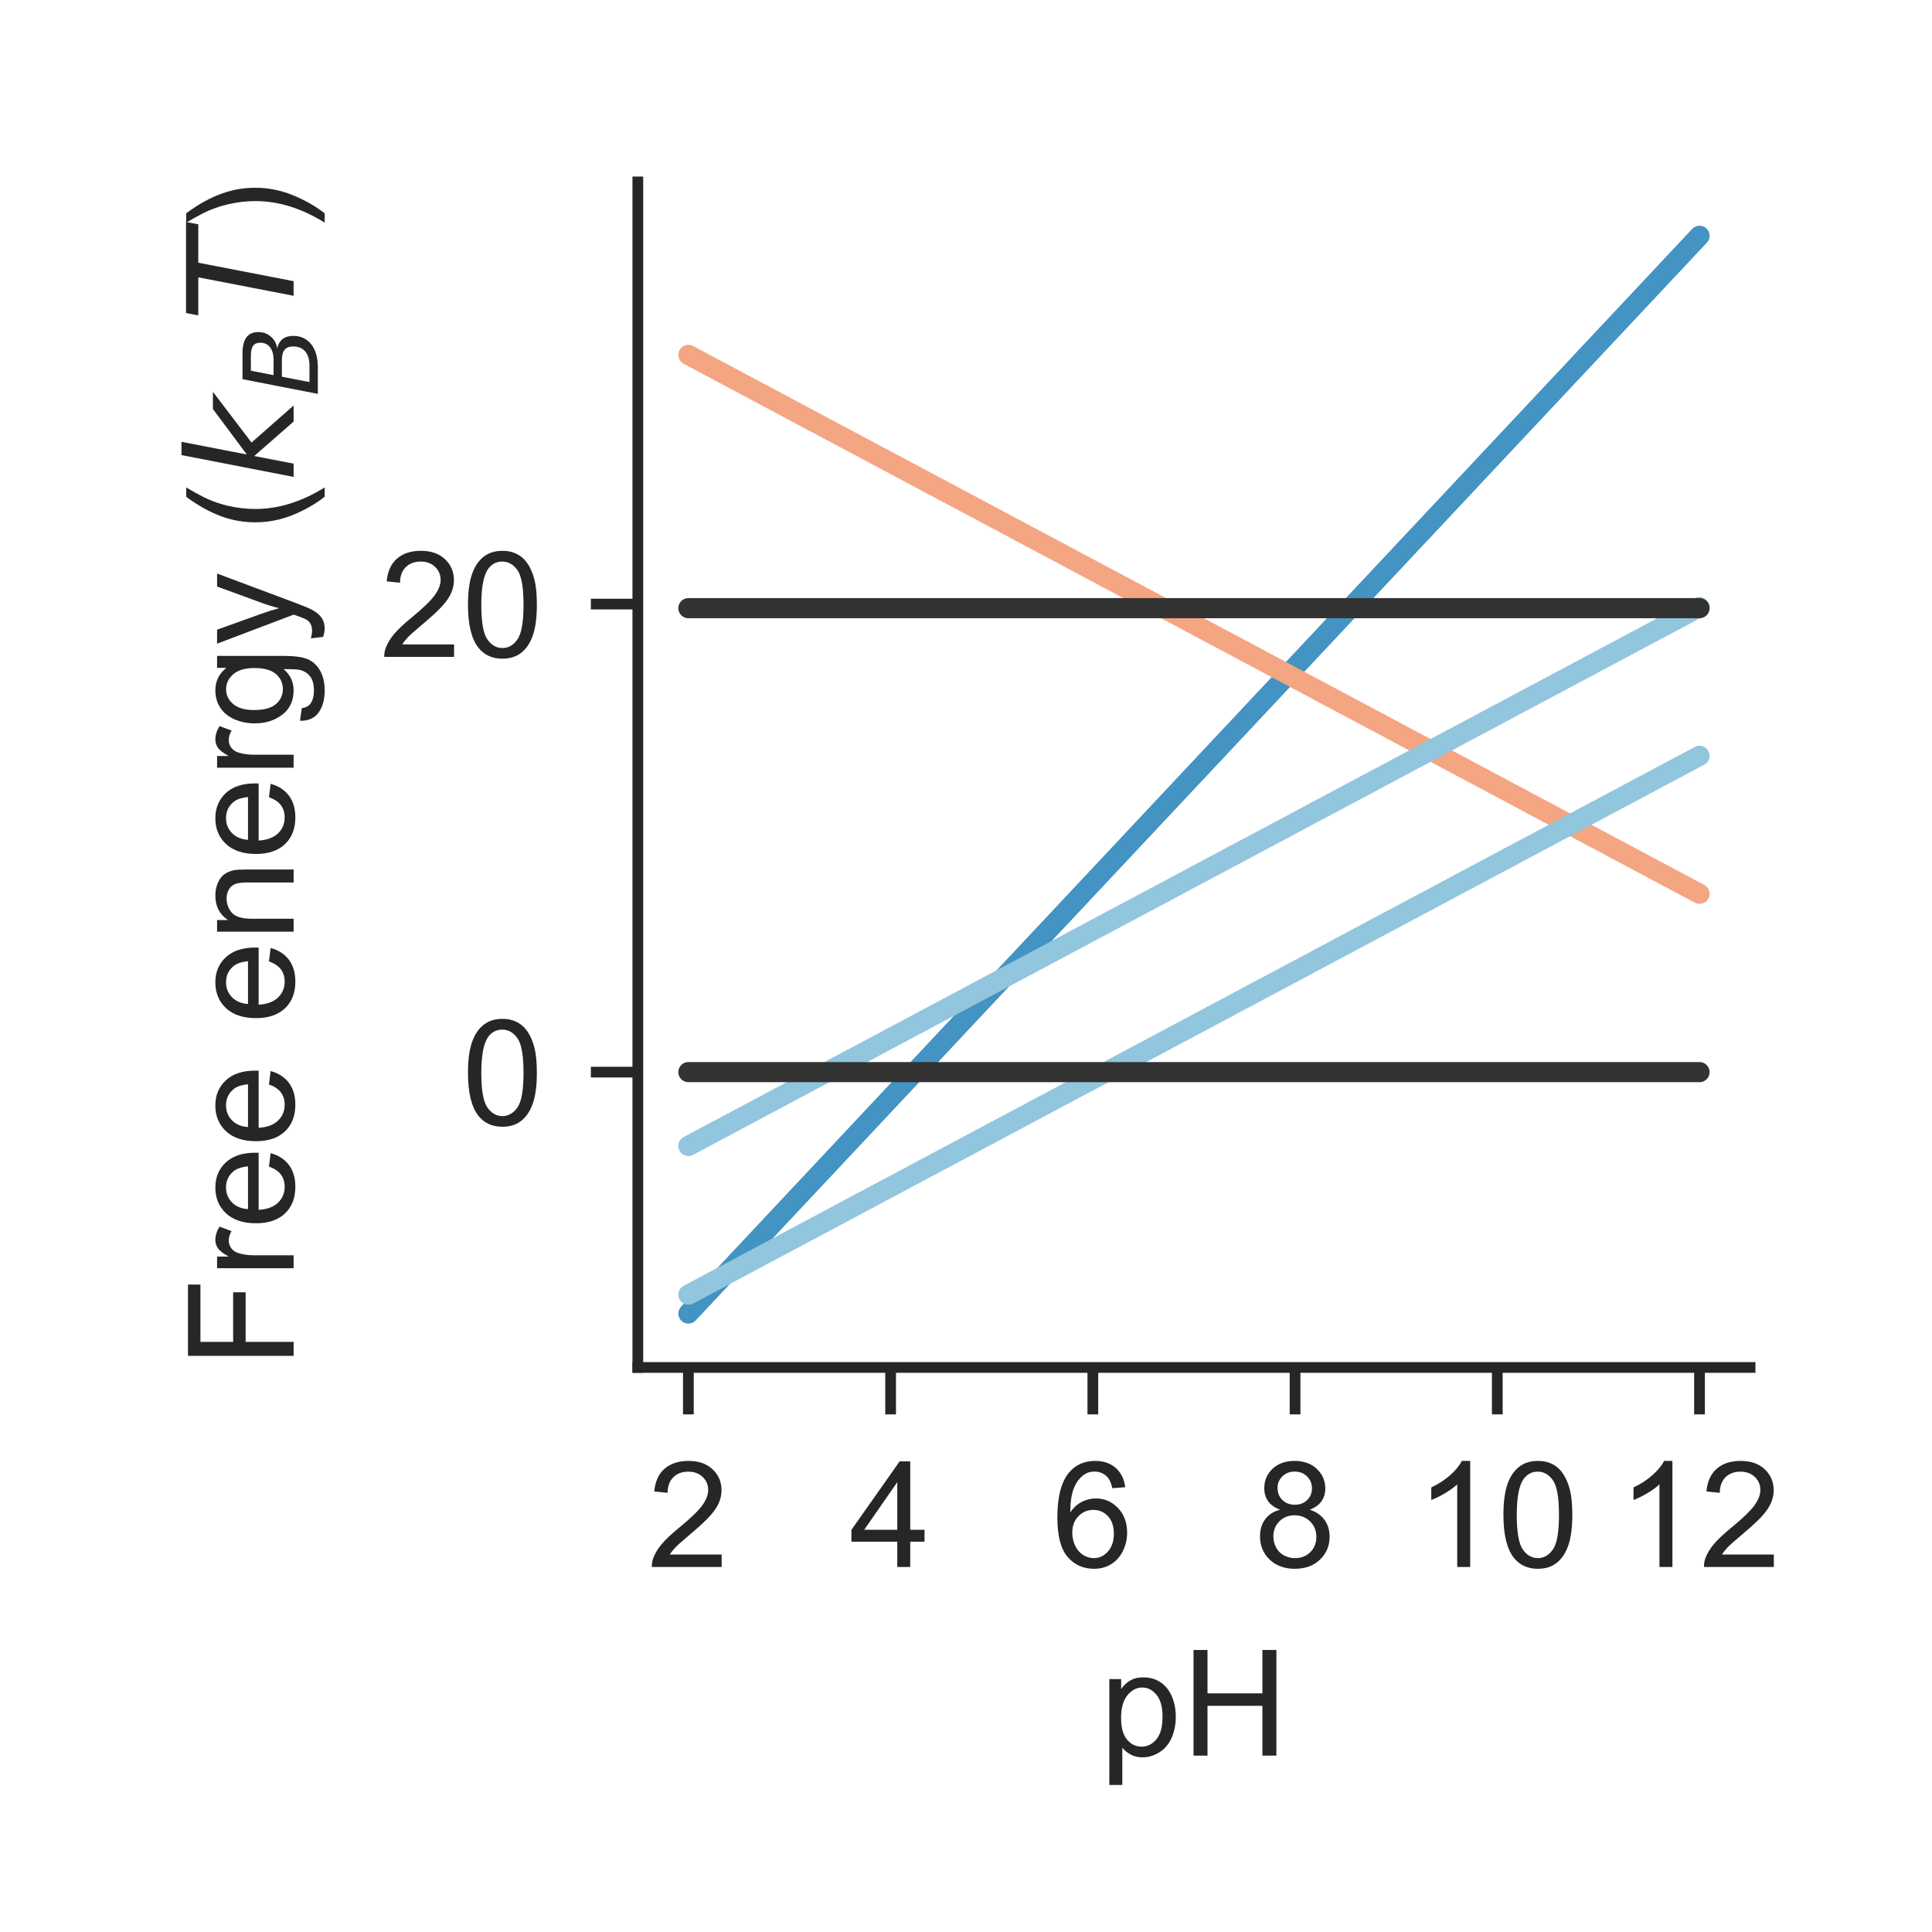 <?xml version="1.0" encoding="utf-8" standalone="no"?>
<!DOCTYPE svg PUBLIC "-//W3C//DTD SVG 1.1//EN"
  "http://www.w3.org/Graphics/SVG/1.1/DTD/svg11.dtd">
<!-- Created with matplotlib (http://matplotlib.org/) -->
<svg height="144pt" version="1.1" viewBox="0 0 144 144" width="144pt" xmlns="http://www.w3.org/2000/svg" xmlns:xlink="http://www.w3.org/1999/xlink">
 <defs>
  <style type="text/css">
*{stroke-linecap:butt;stroke-linejoin:round;}
  </style>
 </defs>
 <g id="figure_1">
  <g id="patch_1">
   <path d="M 0 144 
L 144 144 
L 144 0 
L 0 0 
z
" style="fill:#ffffff;"/>
  </g>
  <g id="axes_1">
   <g id="patch_2">
    <path d="M 47.54 101.92 
L 130.44 101.92 
L 130.44 13.56 
L 47.54 13.56 
z
" style="fill:#ffffff;"/>
   </g>
   <g id="matplotlib.axis_1">
    <g id="xtick_1">
     <g id="line2d_1">
      <defs>
       <path d="M 0 0 
L 0 3.5 
" id="mf8b555097a" style="stroke:#262626;stroke-width:0.8;"/>
      </defs>
      <g>
       <use style="fill:#262626;stroke:#262626;stroke-width:0.8;" x="51.308" xlink:href="#mf8b555097a" y="101.92"/>
      </g>
     </g>
     <g id="text_1">
      <!-- 2 -->
      <defs>
       <path d="M 50.344 8.453 
L 50.344 0 
L 3.031 0 
Q 2.938 3.172 4.047 6.109 
Q 5.859 10.938 9.828 15.625 
Q 13.812 20.312 21.344 26.469 
Q 33.016 36.031 37.109 41.625 
Q 41.219 47.219 41.219 52.203 
Q 41.219 57.422 37.469 61 
Q 33.734 64.594 27.734 64.594 
Q 21.391 64.594 17.578 60.781 
Q 13.766 56.984 13.719 50.25 
L 4.688 51.172 
Q 5.609 61.281 11.656 66.578 
Q 17.719 71.875 27.938 71.875 
Q 38.234 71.875 44.234 66.156 
Q 50.25 60.453 50.25 52 
Q 50.25 47.703 48.484 43.547 
Q 46.734 39.406 42.656 34.812 
Q 38.578 30.219 29.109 22.219 
Q 21.188 15.578 18.938 13.203 
Q 16.703 10.844 15.234 8.453 
z
" id="ArialMT-32"/>
      </defs>
      <g style="fill:#262626;" transform="translate(48.25 116.794)scale(0.11 -0.11)">
       <use xlink:href="#ArialMT-32"/>
      </g>
     </g>
    </g>
    <g id="xtick_2">
     <g id="line2d_2">
      <g>
       <use style="fill:#262626;stroke:#262626;stroke-width:0.8;" x="66.381" xlink:href="#mf8b555097a" y="101.92"/>
      </g>
     </g>
     <g id="text_2">
      <!-- 4 -->
      <defs>
       <path d="M 32.328 0 
L 32.328 17.141 
L 1.266 17.141 
L 1.266 25.203 
L 33.938 71.578 
L 41.109 71.578 
L 41.109 25.203 
L 50.781 25.203 
L 50.781 17.141 
L 41.109 17.141 
L 41.109 0 
z
M 32.328 25.203 
L 32.328 57.469 
L 9.906 25.203 
z
" id="ArialMT-34"/>
      </defs>
      <g style="fill:#262626;" transform="translate(63.322 116.794)scale(0.11 -0.11)">
       <use xlink:href="#ArialMT-34"/>
      </g>
     </g>
    </g>
    <g id="xtick_3">
     <g id="line2d_3">
      <g>
       <use style="fill:#262626;stroke:#262626;stroke-width:0.8;" x="81.454" xlink:href="#mf8b555097a" y="101.92"/>
      </g>
     </g>
     <g id="text_3">
      <!-- 6 -->
      <defs>
       <path d="M 49.75 54.047 
L 41.016 53.375 
Q 39.844 58.547 37.703 60.891 
Q 34.125 64.656 28.906 64.656 
Q 24.703 64.656 21.531 62.312 
Q 17.391 59.281 14.984 53.469 
Q 12.594 47.656 12.5 36.922 
Q 15.672 41.75 20.266 44.094 
Q 24.859 46.438 29.891 46.438 
Q 38.672 46.438 44.844 39.969 
Q 51.031 33.5 51.031 23.25 
Q 51.031 16.5 48.125 10.719 
Q 45.219 4.938 40.141 1.859 
Q 35.062 -1.219 28.609 -1.219 
Q 17.625 -1.219 10.688 6.859 
Q 3.766 14.938 3.766 33.5 
Q 3.766 54.25 11.422 63.672 
Q 18.109 71.875 29.438 71.875 
Q 37.891 71.875 43.281 67.141 
Q 48.688 62.406 49.75 54.047 
z
M 13.875 23.188 
Q 13.875 18.656 15.797 14.5 
Q 17.719 10.359 21.188 8.172 
Q 24.656 6 28.469 6 
Q 34.031 6 38.031 10.484 
Q 42.047 14.984 42.047 22.703 
Q 42.047 30.125 38.078 34.391 
Q 34.125 38.672 28.125 38.672 
Q 22.172 38.672 18.016 34.391 
Q 13.875 30.125 13.875 23.188 
z
" id="ArialMT-36"/>
      </defs>
      <g style="fill:#262626;" transform="translate(78.395 116.794)scale(0.11 -0.11)">
       <use xlink:href="#ArialMT-36"/>
      </g>
     </g>
    </g>
    <g id="xtick_4">
     <g id="line2d_4">
      <g>
       <use style="fill:#262626;stroke:#262626;stroke-width:0.8;" x="96.526" xlink:href="#mf8b555097a" y="101.92"/>
      </g>
     </g>
     <g id="text_4">
      <!-- 8 -->
      <defs>
       <path d="M 17.672 38.812 
Q 12.203 40.828 9.562 44.531 
Q 6.938 48.25 6.938 53.422 
Q 6.938 61.234 12.547 66.547 
Q 18.172 71.875 27.484 71.875 
Q 36.859 71.875 42.578 66.422 
Q 48.297 60.984 48.297 53.172 
Q 48.297 48.188 45.672 44.5 
Q 43.062 40.828 37.75 38.812 
Q 44.344 36.672 47.781 31.875 
Q 51.219 27.094 51.219 20.453 
Q 51.219 11.281 44.719 5.031 
Q 38.234 -1.219 27.641 -1.219 
Q 17.047 -1.219 10.547 5.047 
Q 4.047 11.328 4.047 20.703 
Q 4.047 27.688 7.594 32.391 
Q 11.141 37.109 17.672 38.812 
z
M 15.922 53.719 
Q 15.922 48.641 19.188 45.406 
Q 22.469 42.188 27.688 42.188 
Q 32.766 42.188 36.016 45.375 
Q 39.266 48.578 39.266 53.219 
Q 39.266 58.062 35.906 61.359 
Q 32.562 64.656 27.594 64.656 
Q 22.562 64.656 19.234 61.422 
Q 15.922 58.203 15.922 53.719 
z
M 13.094 20.656 
Q 13.094 16.891 14.875 13.375 
Q 16.656 9.859 20.172 7.922 
Q 23.688 6 27.734 6 
Q 34.031 6 38.125 10.047 
Q 42.234 14.109 42.234 20.359 
Q 42.234 26.703 38.016 30.859 
Q 33.797 35.016 27.438 35.016 
Q 21.234 35.016 17.156 30.906 
Q 13.094 26.812 13.094 20.656 
z
" id="ArialMT-38"/>
      </defs>
      <g style="fill:#262626;" transform="translate(93.468 116.794)scale(0.11 -0.11)">
       <use xlink:href="#ArialMT-38"/>
      </g>
     </g>
    </g>
    <g id="xtick_5">
     <g id="line2d_5">
      <g>
       <use style="fill:#262626;stroke:#262626;stroke-width:0.8;" x="111.599" xlink:href="#mf8b555097a" y="101.92"/>
      </g>
     </g>
     <g id="text_5">
      <!-- 10 -->
      <defs>
       <path d="M 37.25 0 
L 28.469 0 
L 28.469 56 
Q 25.297 52.984 20.141 49.953 
Q 14.984 46.922 10.891 45.406 
L 10.891 53.906 
Q 18.266 57.375 23.781 62.297 
Q 29.297 67.234 31.594 71.875 
L 37.25 71.875 
z
" id="ArialMT-31"/>
       <path d="M 4.156 35.297 
Q 4.156 48 6.766 55.734 
Q 9.375 63.484 14.516 67.672 
Q 19.672 71.875 27.484 71.875 
Q 33.25 71.875 37.594 69.547 
Q 41.938 67.234 44.766 62.859 
Q 47.609 58.5 49.219 52.219 
Q 50.828 45.953 50.828 35.297 
Q 50.828 22.703 48.234 14.969 
Q 45.656 7.234 40.5 3 
Q 35.359 -1.219 27.484 -1.219 
Q 17.141 -1.219 11.234 6.203 
Q 4.156 15.141 4.156 35.297 
z
M 13.188 35.297 
Q 13.188 17.672 17.312 11.828 
Q 21.438 6 27.484 6 
Q 33.547 6 37.672 11.859 
Q 41.797 17.719 41.797 35.297 
Q 41.797 52.984 37.672 58.781 
Q 33.547 64.594 27.391 64.594 
Q 21.344 64.594 17.719 59.469 
Q 13.188 52.938 13.188 35.297 
z
" id="ArialMT-30"/>
      </defs>
      <g style="fill:#262626;" transform="translate(105.482 116.794)scale(0.11 -0.11)">
       <use xlink:href="#ArialMT-31"/>
       <use x="55.615" xlink:href="#ArialMT-30"/>
      </g>
     </g>
    </g>
    <g id="xtick_6">
     <g id="line2d_6">
      <g>
       <use style="fill:#262626;stroke:#262626;stroke-width:0.8;" x="126.672" xlink:href="#mf8b555097a" y="101.92"/>
      </g>
     </g>
     <g id="text_6">
      <!-- 12 -->
      <g style="fill:#262626;" transform="translate(120.555 116.794)scale(0.11 -0.11)">
       <use xlink:href="#ArialMT-31"/>
       <use x="55.615" xlink:href="#ArialMT-32"/>
      </g>
     </g>
    </g>
    <g id="text_7">
     <!-- pH -->
     <defs>
      <path d="M 6.594 -19.875 
L 6.594 51.859 
L 14.594 51.859 
L 14.594 45.125 
Q 17.438 49.078 21 51.047 
Q 24.562 53.031 29.641 53.031 
Q 36.281 53.031 41.359 49.609 
Q 46.438 46.188 49.016 39.953 
Q 51.609 33.734 51.609 26.312 
Q 51.609 18.359 48.75 11.984 
Q 45.906 5.609 40.453 2.219 
Q 35.016 -1.172 29 -1.172 
Q 24.609 -1.172 21.109 0.688 
Q 17.625 2.547 15.375 5.375 
L 15.375 -19.875 
z
M 14.547 25.641 
Q 14.547 15.625 18.594 10.844 
Q 22.656 6.062 28.422 6.062 
Q 34.281 6.062 38.453 11.016 
Q 42.625 15.969 42.625 26.375 
Q 42.625 36.281 38.547 41.203 
Q 34.469 46.141 28.812 46.141 
Q 23.188 46.141 18.859 40.891 
Q 14.547 35.641 14.547 25.641 
z
" id="ArialMT-70"/>
      <path d="M 8.016 0 
L 8.016 71.578 
L 17.484 71.578 
L 17.484 42.188 
L 54.688 42.188 
L 54.688 71.578 
L 64.156 71.578 
L 64.156 0 
L 54.688 0 
L 54.688 33.734 
L 17.484 33.734 
L 17.484 0 
z
" id="ArialMT-48"/>
     </defs>
     <g style="fill:#262626;" transform="translate(81.959 130.853)scale(0.11 -0.11)">
      <use xlink:href="#ArialMT-70"/>
      <use x="55.615" xlink:href="#ArialMT-48"/>
     </g>
    </g>
   </g>
   <g id="matplotlib.axis_2">
    <g id="ytick_1">
     <g id="line2d_7">
      <defs>
       <path d="M 0 0 
L -3.5 0 
" id="m06f76b88e5" style="stroke:#262626;stroke-width:0.8;"/>
      </defs>
      <g>
       <use style="fill:#262626;stroke:#262626;stroke-width:0.8;" x="47.54" xlink:href="#m06f76b88e5" y="79.91"/>
      </g>
     </g>
     <g id="text_8">
      <!-- 0 -->
      <g style="fill:#262626;" transform="translate(34.423 83.847)scale(0.11 -0.11)">
       <use xlink:href="#ArialMT-30"/>
      </g>
     </g>
    </g>
    <g id="ytick_2">
     <g id="line2d_8">
      <g>
       <use style="fill:#262626;stroke:#262626;stroke-width:0.8;" x="47.54" xlink:href="#m06f76b88e5" y="45.025"/>
      </g>
     </g>
     <g id="text_9">
      <!-- 20 -->
      <g style="fill:#262626;" transform="translate(28.306 48.961)scale(0.11 -0.11)">
       <use xlink:href="#ArialMT-32"/>
       <use x="55.615" xlink:href="#ArialMT-30"/>
      </g>
     </g>
    </g>
    <g id="text_10">
     <!-- Free energy ($k_B T$) -->
     <defs>
      <path d="M 8.203 0 
L 8.203 71.578 
L 56.5 71.578 
L 56.5 63.141 
L 17.672 63.141 
L 17.672 40.969 
L 51.266 40.969 
L 51.266 32.516 
L 17.672 32.516 
L 17.672 0 
z
" id="ArialMT-46"/>
      <path d="M 6.5 0 
L 6.5 51.859 
L 14.406 51.859 
L 14.406 44 
Q 17.438 49.516 20 51.266 
Q 22.562 53.031 25.641 53.031 
Q 30.078 53.031 34.672 50.203 
L 31.641 42.047 
Q 28.422 43.953 25.203 43.953 
Q 22.312 43.953 20.016 42.219 
Q 17.719 40.484 16.75 37.406 
Q 15.281 32.719 15.281 27.156 
L 15.281 0 
z
" id="ArialMT-72"/>
      <path d="M 42.094 16.703 
L 51.172 15.578 
Q 49.031 7.625 43.219 3.219 
Q 37.406 -1.172 28.375 -1.172 
Q 17 -1.172 10.328 5.828 
Q 3.656 12.844 3.656 25.484 
Q 3.656 38.578 10.391 45.797 
Q 17.141 53.031 27.875 53.031 
Q 38.281 53.031 44.875 45.953 
Q 51.469 38.875 51.469 26.031 
Q 51.469 25.25 51.422 23.688 
L 12.75 23.688 
Q 13.234 15.141 17.578 10.594 
Q 21.922 6.062 28.422 6.062 
Q 33.25 6.062 36.672 8.594 
Q 40.094 11.141 42.094 16.703 
z
M 13.234 30.906 
L 42.188 30.906 
Q 41.609 37.453 38.875 40.719 
Q 34.672 45.797 27.984 45.797 
Q 21.922 45.797 17.797 41.75 
Q 13.672 37.703 13.234 30.906 
z
" id="ArialMT-65"/>
      <path id="ArialMT-20"/>
      <path d="M 6.594 0 
L 6.594 51.859 
L 14.5 51.859 
L 14.5 44.484 
Q 20.219 53.031 31 53.031 
Q 35.688 53.031 39.625 51.344 
Q 43.562 49.656 45.516 46.922 
Q 47.469 44.188 48.25 40.438 
Q 48.734 37.984 48.734 31.891 
L 48.734 0 
L 39.938 0 
L 39.938 31.547 
Q 39.938 36.922 38.906 39.578 
Q 37.891 42.234 35.281 43.812 
Q 32.672 45.406 29.156 45.406 
Q 23.531 45.406 19.453 41.844 
Q 15.375 38.281 15.375 28.328 
L 15.375 0 
z
" id="ArialMT-6e"/>
      <path d="M 4.984 -4.297 
L 13.531 -5.562 
Q 14.062 -9.516 16.5 -11.328 
Q 19.781 -13.766 25.438 -13.766 
Q 31.547 -13.766 34.859 -11.328 
Q 38.188 -8.891 39.359 -4.5 
Q 40.047 -1.812 39.984 6.781 
Q 34.234 0 25.641 0 
Q 14.938 0 9.078 7.719 
Q 3.219 15.438 3.219 26.219 
Q 3.219 33.641 5.906 39.906 
Q 8.594 46.188 13.688 49.609 
Q 18.797 53.031 25.688 53.031 
Q 34.859 53.031 40.828 45.609 
L 40.828 51.859 
L 48.922 51.859 
L 48.922 7.031 
Q 48.922 -5.078 46.453 -10.125 
Q 44 -15.188 38.641 -18.109 
Q 33.297 -21.047 25.484 -21.047 
Q 16.219 -21.047 10.5 -16.875 
Q 4.781 -12.703 4.984 -4.297 
z
M 12.25 26.859 
Q 12.25 16.656 16.297 11.969 
Q 20.359 7.281 26.469 7.281 
Q 32.516 7.281 36.609 11.938 
Q 40.719 16.609 40.719 26.562 
Q 40.719 36.078 36.5 40.906 
Q 32.281 45.75 26.312 45.75 
Q 20.453 45.75 16.344 40.984 
Q 12.25 36.234 12.25 26.859 
z
" id="ArialMT-67"/>
      <path d="M 6.203 -19.969 
L 5.219 -11.719 
Q 8.109 -12.5 10.25 -12.5 
Q 13.188 -12.5 14.938 -11.516 
Q 16.703 -10.547 17.828 -8.797 
Q 18.656 -7.469 20.516 -2.25 
Q 20.75 -1.516 21.297 -0.094 
L 1.609 51.859 
L 11.078 51.859 
L 21.875 21.828 
Q 23.969 16.109 25.641 9.812 
Q 27.156 15.875 29.25 21.625 
L 40.328 51.859 
L 49.125 51.859 
L 29.391 -0.875 
Q 26.219 -9.422 24.469 -12.641 
Q 22.125 -17 19.094 -19.016 
Q 16.062 -21.047 11.859 -21.047 
Q 9.328 -21.047 6.203 -19.969 
z
" id="ArialMT-79"/>
      <path d="M 23.391 -21.047 
Q 16.109 -11.859 11.078 0.438 
Q 6.062 12.75 6.062 25.922 
Q 6.062 37.547 9.812 48.188 
Q 14.203 60.547 23.391 72.797 
L 29.688 72.797 
Q 23.781 62.641 21.875 58.297 
Q 18.891 51.562 17.188 44.234 
Q 15.094 35.109 15.094 25.875 
Q 15.094 2.391 29.688 -21.047 
z
" id="ArialMT-28"/>
      <path d="M 18.312 75.984 
L 27.297 75.984 
L 18.703 31.688 
L 49.516 54.688 
L 61.188 54.688 
L 26.812 28.516 
L 51.906 0 
L 41.016 0 
L 17.672 26.703 
L 12.5 0 
L 3.516 0 
z
" id="DejaVuSans-Oblique-6b"/>
      <path d="M 16.891 72.906 
L 42.094 72.906 
Q 52.344 72.906 57.422 69.094 
Q 62.5 65.281 62.5 57.625 
Q 62.5 50.594 58.125 45.484 
Q 53.766 40.375 46.688 39.312 
Q 52.734 37.938 55.766 34.078 
Q 58.797 30.219 58.797 23.781 
Q 58.797 12.797 50.656 6.391 
Q 42.531 0 28.422 0 
L 2.688 0 
z
M 19.281 34.812 
L 14.109 8.109 
L 29.984 8.109 
Q 38.922 8.109 43.75 12.203 
Q 48.578 16.312 48.578 23.781 
Q 48.578 29.547 45.375 32.172 
Q 42.188 34.812 35.109 34.812 
z
M 25.094 64.797 
L 20.797 42.828 
L 35.5 42.828 
Q 43.359 42.828 47.781 46.234 
Q 52.203 49.656 52.203 55.719 
Q 52.203 60.453 49.219 62.625 
Q 46.234 64.797 39.703 64.797 
z
" id="DejaVuSans-Oblique-42"/>
      <path d="M 5.906 72.906 
L 67.578 72.906 
L 66.016 64.594 
L 39.984 64.594 
L 27.484 0 
L 17.578 0 
L 30.078 64.594 
L 4.297 64.594 
z
" id="DejaVuSans-Oblique-54"/>
      <path d="M 12.359 -21.047 
L 6.062 -21.047 
Q 20.656 2.391 20.656 25.875 
Q 20.656 35.062 18.562 44.094 
Q 16.891 51.422 13.922 58.156 
Q 12.016 62.547 6.062 72.797 
L 12.359 72.797 
Q 21.531 60.547 25.922 48.188 
Q 29.688 37.547 29.688 25.922 
Q 29.688 12.75 24.625 0.438 
Q 19.578 -11.859 12.359 -21.047 
z
" id="ArialMT-29"/>
     </defs>
     <g style="fill:#262626;" transform="translate(21.886 101.96)rotate(-90)scale(0.11 -0.11)">
      <use transform="translate(0 0.016)" xlink:href="#ArialMT-46"/>
      <use transform="translate(61.084 0.016)" xlink:href="#ArialMT-72"/>
      <use transform="translate(94.385 0.016)" xlink:href="#ArialMT-65"/>
      <use transform="translate(150 0.016)" xlink:href="#ArialMT-65"/>
      <use transform="translate(205.615 0.016)" xlink:href="#ArialMT-20"/>
      <use transform="translate(233.398 0.016)" xlink:href="#ArialMT-65"/>
      <use transform="translate(289.014 0.016)" xlink:href="#ArialMT-6e"/>
      <use transform="translate(344.629 0.016)" xlink:href="#ArialMT-65"/>
      <use transform="translate(400.244 0.016)" xlink:href="#ArialMT-72"/>
      <use transform="translate(433.545 0.016)" xlink:href="#ArialMT-67"/>
      <use transform="translate(489.16 0.016)" xlink:href="#ArialMT-79"/>
      <use transform="translate(539.16 0.016)" xlink:href="#ArialMT-20"/>
      <use transform="translate(566.943 0.016)" xlink:href="#ArialMT-28"/>
      <use transform="translate(600.244 0.016)" xlink:href="#DejaVuSans-Oblique-6b"/>
      <use transform="translate(658.154 -16.391)scale(0.7)" xlink:href="#DejaVuSans-Oblique-42"/>
      <use transform="translate(708.911 0.016)" xlink:href="#DejaVuSans-Oblique-54"/>
      <use transform="translate(769.995 0.016)" xlink:href="#ArialMT-29"/>
     </g>
    </g>
   </g>
   <g id="patch_3">
    <path d="M 47.54 101.92 
L 47.54 13.56 
" style="fill:none;stroke:#262626;stroke-linecap:square;stroke-linejoin:miter;stroke-width:0.8;"/>
   </g>
   <g id="patch_4">
    <path d="M 47.54 101.92 
L 130.44 101.92 
" style="fill:none;stroke:#262626;stroke-linecap:square;stroke-linejoin:miter;stroke-width:0.8;"/>
   </g>
   <g id="line2d_9">
    <path clip-path="url(#p3695ccdebf)" d="M 51.308 97.904 
L 52.062 97.1 
L 52.815 96.297 
L 53.569 95.494 
L 54.323 94.691 
L 55.076 93.887 
L 55.83 93.084 
L 56.584 92.281 
L 57.337 91.477 
L 58.091 90.674 
L 58.845 89.871 
L 59.598 89.068 
L 60.352 88.264 
L 61.105 87.461 
L 61.859 86.658 
L 62.613 85.855 
L 63.366 85.051 
L 64.12 84.248 
L 64.874 83.445 
L 65.627 82.641 
L 66.381 81.838 
L 67.135 81.035 
L 67.888 80.232 
L 68.642 79.428 
L 69.395 78.625 
L 70.149 77.822 
L 70.903 77.019 
L 71.656 76.215 
L 72.41 75.412 
L 73.164 74.609 
L 73.917 73.805 
L 74.671 73.002 
L 75.425 72.199 
L 76.178 71.396 
L 76.932 70.592 
L 77.685 69.789 
L 78.439 68.986 
L 79.193 68.183 
L 79.946 67.379 
L 80.7 66.576 
L 81.454 65.773 
L 82.207 64.969 
L 82.961 64.166 
L 83.715 63.363 
L 84.468 62.56 
L 85.222 61.756 
L 85.975 60.953 
L 86.729 60.15 
L 87.483 59.347 
L 88.236 58.543 
L 88.99 57.74 
L 89.744 56.937 
L 90.497 56.133 
L 91.251 55.33 
L 92.005 54.527 
L 92.758 53.724 
L 93.512 52.92 
L 94.265 52.117 
L 95.019 51.314 
L 95.773 50.511 
L 96.526 49.707 
L 97.28 48.904 
L 98.034 48.101 
L 98.787 47.297 
L 99.541 46.494 
L 100.295 45.691 
L 101.048 44.888 
L 101.802 44.084 
L 102.555 43.281 
L 103.309 42.478 
L 104.063 41.675 
L 104.816 40.871 
L 105.57 40.068 
L 106.324 39.265 
L 107.077 38.461 
L 107.831 37.658 
L 108.585 36.855 
L 109.338 36.052 
L 110.092 35.248 
L 110.845 34.445 
L 111.599 33.642 
L 112.353 32.839 
L 113.106 32.035 
L 113.86 31.232 
L 114.614 30.429 
L 115.367 29.625 
L 116.121 28.822 
L 116.875 28.019 
L 117.628 27.216 
L 118.382 26.412 
L 119.135 25.609 
L 119.889 24.806 
L 120.643 24.003 
L 121.396 23.199 
L 122.15 22.396 
L 122.904 21.593 
L 123.657 20.789 
L 124.411 19.986 
L 125.165 19.183 
L 125.918 18.38 
L 126.672 17.576 
" style="fill:none;stroke:#4393c3;stroke-linecap:round;stroke-width:1.5;"/>
   </g>
   <g id="line2d_10">
    <path clip-path="url(#p3695ccdebf)" d="M 51.308 26.453 
L 52.062 26.854 
L 52.815 27.256 
L 53.569 27.657 
L 54.323 28.059 
L 55.076 28.461 
L 55.83 28.862 
L 56.584 29.264 
L 57.337 29.666 
L 58.091 30.067 
L 58.845 30.469 
L 59.598 30.871 
L 60.352 31.272 
L 61.105 31.674 
L 61.859 32.075 
L 62.613 32.477 
L 63.366 32.879 
L 64.12 33.28 
L 64.874 33.682 
L 65.627 34.084 
L 66.381 34.485 
L 67.135 34.887 
L 67.888 35.289 
L 68.642 35.69 
L 69.395 36.092 
L 70.149 36.493 
L 70.903 36.895 
L 71.656 37.297 
L 72.41 37.698 
L 73.164 38.1 
L 73.917 38.502 
L 74.671 38.903 
L 75.425 39.305 
L 76.178 39.707 
L 76.932 40.108 
L 77.685 40.51 
L 78.439 40.911 
L 79.193 41.313 
L 79.946 41.715 
L 80.7 42.116 
L 81.454 42.518 
L 82.207 42.92 
L 82.961 43.321 
L 83.715 43.723 
L 84.468 44.125 
L 85.222 44.526 
L 85.975 44.928 
L 86.729 45.329 
L 87.483 45.731 
L 88.236 46.133 
L 88.99 46.534 
L 89.744 46.936 
L 90.497 47.338 
L 91.251 47.739 
L 92.005 48.141 
L 92.758 48.543 
L 93.512 48.944 
L 94.265 49.346 
L 95.019 49.747 
L 95.773 50.149 
L 96.526 50.551 
L 97.28 50.952 
L 98.034 51.354 
L 98.787 51.756 
L 99.541 52.157 
L 100.295 52.559 
L 101.048 52.961 
L 101.802 53.362 
L 102.555 53.764 
L 103.309 54.165 
L 104.063 54.567 
L 104.816 54.969 
L 105.57 55.37 
L 106.324 55.772 
L 107.077 56.174 
L 107.831 56.575 
L 108.585 56.977 
L 109.338 57.379 
L 110.092 57.78 
L 110.845 58.182 
L 111.599 58.583 
L 112.353 58.985 
L 113.106 59.387 
L 113.86 59.788 
L 114.614 60.19 
L 115.367 60.592 
L 116.121 60.993 
L 116.875 61.395 
L 117.628 61.797 
L 118.382 62.198 
L 119.135 62.6 
L 119.889 63.001 
L 120.643 63.403 
L 121.396 63.805 
L 122.15 64.206 
L 122.904 64.608 
L 123.657 65.01 
L 124.411 65.411 
L 125.165 65.813 
L 125.918 66.215 
L 126.672 66.616 
" style="fill:none;stroke:#f4a582;stroke-linecap:round;stroke-width:1.5;"/>
   </g>
   <g id="line2d_11">
    <path clip-path="url(#p3695ccdebf)" d="M 51.308 96.498 
L 52.062 96.096 
L 52.815 95.695 
L 53.569 95.293 
L 54.323 94.891 
L 55.076 94.49 
L 55.83 94.088 
L 56.584 93.686 
L 57.337 93.285 
L 58.091 92.883 
L 58.845 92.482 
L 59.598 92.08 
L 60.352 91.678 
L 61.105 91.277 
L 61.859 90.875 
L 62.613 90.473 
L 63.366 90.072 
L 64.12 89.67 
L 64.874 89.268 
L 65.627 88.867 
L 66.381 88.465 
L 67.135 88.064 
L 67.888 87.662 
L 68.642 87.26 
L 69.395 86.859 
L 70.149 86.457 
L 70.903 86.055 
L 71.656 85.654 
L 72.41 85.252 
L 73.164 84.85 
L 73.917 84.449 
L 74.671 84.047 
L 75.425 83.646 
L 76.178 83.244 
L 76.932 82.842 
L 77.685 82.441 
L 78.439 82.039 
L 79.193 81.637 
L 79.946 81.236 
L 80.7 80.834 
L 81.454 80.432 
L 82.207 80.031 
L 82.961 79.629 
L 83.715 79.228 
L 84.468 78.826 
L 85.222 78.424 
L 85.975 78.023 
L 86.729 77.621 
L 87.483 77.219 
L 88.236 76.818 
L 88.99 76.416 
L 89.744 76.014 
L 90.497 75.613 
L 91.251 75.211 
L 92.005 74.81 
L 92.758 74.408 
L 93.512 74.006 
L 94.265 73.605 
L 95.019 73.203 
L 95.773 72.801 
L 96.526 72.4 
L 97.28 71.998 
L 98.034 71.596 
L 98.787 71.195 
L 99.541 70.793 
L 100.295 70.392 
L 101.048 69.99 
L 101.802 69.588 
L 102.555 69.187 
L 103.309 68.785 
L 104.063 68.383 
L 104.816 67.982 
L 105.57 67.58 
L 106.324 67.178 
L 107.077 66.777 
L 107.831 66.375 
L 108.585 65.974 
L 109.338 65.572 
L 110.092 65.17 
L 110.845 64.769 
L 111.599 64.367 
L 112.353 63.965 
L 113.106 63.564 
L 113.86 63.162 
L 114.614 62.76 
L 115.367 62.359 
L 116.121 61.957 
L 116.875 61.556 
L 117.628 61.154 
L 118.382 60.752 
L 119.135 60.351 
L 119.889 59.949 
L 120.643 59.547 
L 121.396 59.146 
L 122.15 58.744 
L 122.904 58.342 
L 123.657 57.941 
L 124.411 57.539 
L 125.165 57.138 
L 125.918 56.736 
L 126.672 56.334 
" style="fill:none;stroke:#92c5de;stroke-linecap:round;stroke-width:1.5;"/>
   </g>
   <g id="line2d_12">
    <path clip-path="url(#p3695ccdebf)" d="M 51.308 85.413 
L 52.062 85.011 
L 52.815 84.609 
L 53.569 84.208 
L 54.323 83.806 
L 55.076 83.405 
L 55.83 83.003 
L 56.584 82.601 
L 57.337 82.2 
L 58.091 81.798 
L 58.845 81.396 
L 59.598 80.995 
L 60.352 80.593 
L 61.105 80.191 
L 61.859 79.79 
L 62.613 79.388 
L 63.366 78.987 
L 64.12 78.585 
L 64.874 78.183 
L 65.627 77.782 
L 66.381 77.38 
L 67.135 76.978 
L 67.888 76.577 
L 68.642 76.175 
L 69.395 75.773 
L 70.149 75.372 
L 70.903 74.97 
L 71.656 74.569 
L 72.41 74.167 
L 73.164 73.765 
L 73.917 73.364 
L 74.671 72.962 
L 75.425 72.56 
L 76.178 72.159 
L 76.932 71.757 
L 77.685 71.355 
L 78.439 70.954 
L 79.193 70.552 
L 79.946 70.151 
L 80.7 69.749 
L 81.454 69.347 
L 82.207 68.946 
L 82.961 68.544 
L 83.715 68.142 
L 84.468 67.741 
L 85.222 67.339 
L 85.975 66.937 
L 86.729 66.536 
L 87.483 66.134 
L 88.236 65.733 
L 88.99 65.331 
L 89.744 64.929 
L 90.497 64.528 
L 91.251 64.126 
L 92.005 63.724 
L 92.758 63.323 
L 93.512 62.921 
L 94.265 62.519 
L 95.019 62.118 
L 95.773 61.716 
L 96.526 61.315 
L 97.28 60.913 
L 98.034 60.511 
L 98.787 60.11 
L 99.541 59.708 
L 100.295 59.306 
L 101.048 58.905 
L 101.802 58.503 
L 102.555 58.101 
L 103.309 57.7 
L 104.063 57.298 
L 104.816 56.897 
L 105.57 56.495 
L 106.324 56.093 
L 107.077 55.692 
L 107.831 55.29 
L 108.585 54.888 
L 109.338 54.487 
L 110.092 54.085 
L 110.845 53.683 
L 111.599 53.282 
L 112.353 52.88 
L 113.106 52.479 
L 113.86 52.077 
L 114.614 51.675 
L 115.367 51.274 
L 116.121 50.872 
L 116.875 50.47 
L 117.628 50.069 
L 118.382 49.667 
L 119.135 49.265 
L 119.889 48.864 
L 120.643 48.462 
L 121.396 48.061 
L 122.15 47.659 
L 122.904 47.257 
L 123.657 46.856 
L 124.411 46.454 
L 125.165 46.052 
L 125.918 45.651 
L 126.672 45.249 
" style="fill:none;stroke:#92c5de;stroke-linecap:round;stroke-width:1.5;"/>
   </g>
   <g id="line2d_13">
    <path clip-path="url(#p3695ccdebf)" d="M 51.308 79.91 
L 52.062 79.91 
L 52.815 79.91 
L 53.569 79.91 
L 54.323 79.91 
L 55.076 79.91 
L 55.83 79.91 
L 56.584 79.91 
L 57.337 79.91 
L 58.091 79.91 
L 58.845 79.91 
L 59.598 79.91 
L 60.352 79.91 
L 61.105 79.91 
L 61.859 79.91 
L 62.613 79.91 
L 63.366 79.91 
L 64.12 79.91 
L 64.874 79.91 
L 65.627 79.91 
L 66.381 79.91 
L 67.135 79.91 
L 67.888 79.91 
L 68.642 79.91 
L 69.395 79.91 
L 70.149 79.91 
L 70.903 79.91 
L 71.656 79.91 
L 72.41 79.91 
L 73.164 79.91 
L 73.917 79.91 
L 74.671 79.91 
L 75.425 79.91 
L 76.178 79.91 
L 76.932 79.91 
L 77.685 79.91 
L 78.439 79.91 
L 79.193 79.91 
L 79.946 79.91 
L 80.7 79.91 
L 81.454 79.91 
L 82.207 79.91 
L 82.961 79.91 
L 83.715 79.91 
L 84.468 79.91 
L 85.222 79.91 
L 85.975 79.91 
L 86.729 79.91 
L 87.483 79.91 
L 88.236 79.91 
L 88.99 79.91 
L 89.744 79.91 
L 90.497 79.91 
L 91.251 79.91 
L 92.005 79.91 
L 92.758 79.91 
L 93.512 79.91 
L 94.265 79.91 
L 95.019 79.91 
L 95.773 79.91 
L 96.526 79.91 
L 97.28 79.91 
L 98.034 79.91 
L 98.787 79.91 
L 99.541 79.91 
L 100.295 79.91 
L 101.048 79.91 
L 101.802 79.91 
L 102.555 79.91 
L 103.309 79.91 
L 104.063 79.91 
L 104.816 79.91 
L 105.57 79.91 
L 106.324 79.91 
L 107.077 79.91 
L 107.831 79.91 
L 108.585 79.91 
L 109.338 79.91 
L 110.092 79.91 
L 110.845 79.91 
L 111.599 79.91 
L 112.353 79.91 
L 113.106 79.91 
L 113.86 79.91 
L 114.614 79.91 
L 115.367 79.91 
L 116.121 79.91 
L 116.875 79.91 
L 117.628 79.91 
L 118.382 79.91 
L 119.135 79.91 
L 119.889 79.91 
L 120.643 79.91 
L 121.396 79.91 
L 122.15 79.91 
L 122.904 79.91 
L 123.657 79.91 
L 124.411 79.91 
L 125.165 79.91 
L 125.918 79.91 
L 126.672 79.91 
" style="fill:none;stroke:#333333;stroke-linecap:round;stroke-width:1.5;"/>
   </g>
   <g id="line2d_14">
    <path clip-path="url(#p3695ccdebf)" d="M 51.308 45.329 
L 52.062 45.329 
L 52.815 45.329 
L 53.569 45.329 
L 54.323 45.329 
L 55.076 45.329 
L 55.83 45.329 
L 56.584 45.329 
L 57.337 45.329 
L 58.091 45.329 
L 58.845 45.329 
L 59.598 45.329 
L 60.352 45.329 
L 61.105 45.329 
L 61.859 45.329 
L 62.613 45.329 
L 63.366 45.329 
L 64.12 45.329 
L 64.874 45.329 
L 65.627 45.329 
L 66.381 45.329 
L 67.135 45.329 
L 67.888 45.329 
L 68.642 45.329 
L 69.395 45.329 
L 70.149 45.329 
L 70.903 45.329 
L 71.656 45.329 
L 72.41 45.329 
L 73.164 45.329 
L 73.917 45.329 
L 74.671 45.329 
L 75.425 45.329 
L 76.178 45.329 
L 76.932 45.329 
L 77.685 45.329 
L 78.439 45.329 
L 79.193 45.329 
L 79.946 45.329 
L 80.7 45.329 
L 81.454 45.329 
L 82.207 45.329 
L 82.961 45.329 
L 83.715 45.329 
L 84.468 45.329 
L 85.222 45.329 
L 85.975 45.329 
L 86.729 45.329 
L 87.483 45.329 
L 88.236 45.329 
L 88.99 45.329 
L 89.744 45.329 
L 90.497 45.329 
L 91.251 45.329 
L 92.005 45.329 
L 92.758 45.329 
L 93.512 45.329 
L 94.265 45.329 
L 95.019 45.329 
L 95.773 45.329 
L 96.526 45.329 
L 97.28 45.329 
L 98.034 45.329 
L 98.787 45.329 
L 99.541 45.329 
L 100.295 45.329 
L 101.048 45.329 
L 101.802 45.329 
L 102.555 45.329 
L 103.309 45.329 
L 104.063 45.329 
L 104.816 45.329 
L 105.57 45.329 
L 106.324 45.329 
L 107.077 45.329 
L 107.831 45.329 
L 108.585 45.329 
L 109.338 45.329 
L 110.092 45.329 
L 110.845 45.329 
L 111.599 45.329 
L 112.353 45.329 
L 113.106 45.329 
L 113.86 45.329 
L 114.614 45.329 
L 115.367 45.329 
L 116.121 45.329 
L 116.875 45.329 
L 117.628 45.329 
L 118.382 45.329 
L 119.135 45.329 
L 119.889 45.329 
L 120.643 45.329 
L 121.396 45.329 
L 122.15 45.329 
L 122.904 45.329 
L 123.657 45.329 
L 124.411 45.329 
L 125.165 45.329 
L 125.918 45.329 
L 126.672 45.329 
" style="fill:none;stroke:#333333;stroke-linecap:round;stroke-width:1.5;"/>
   </g>
  </g>
 </g>
 <defs>
  <clipPath id="p3695ccdebf">
   <rect height="88.36" width="82.9" x="47.54" y="13.56"/>
  </clipPath>
 </defs>
</svg>
